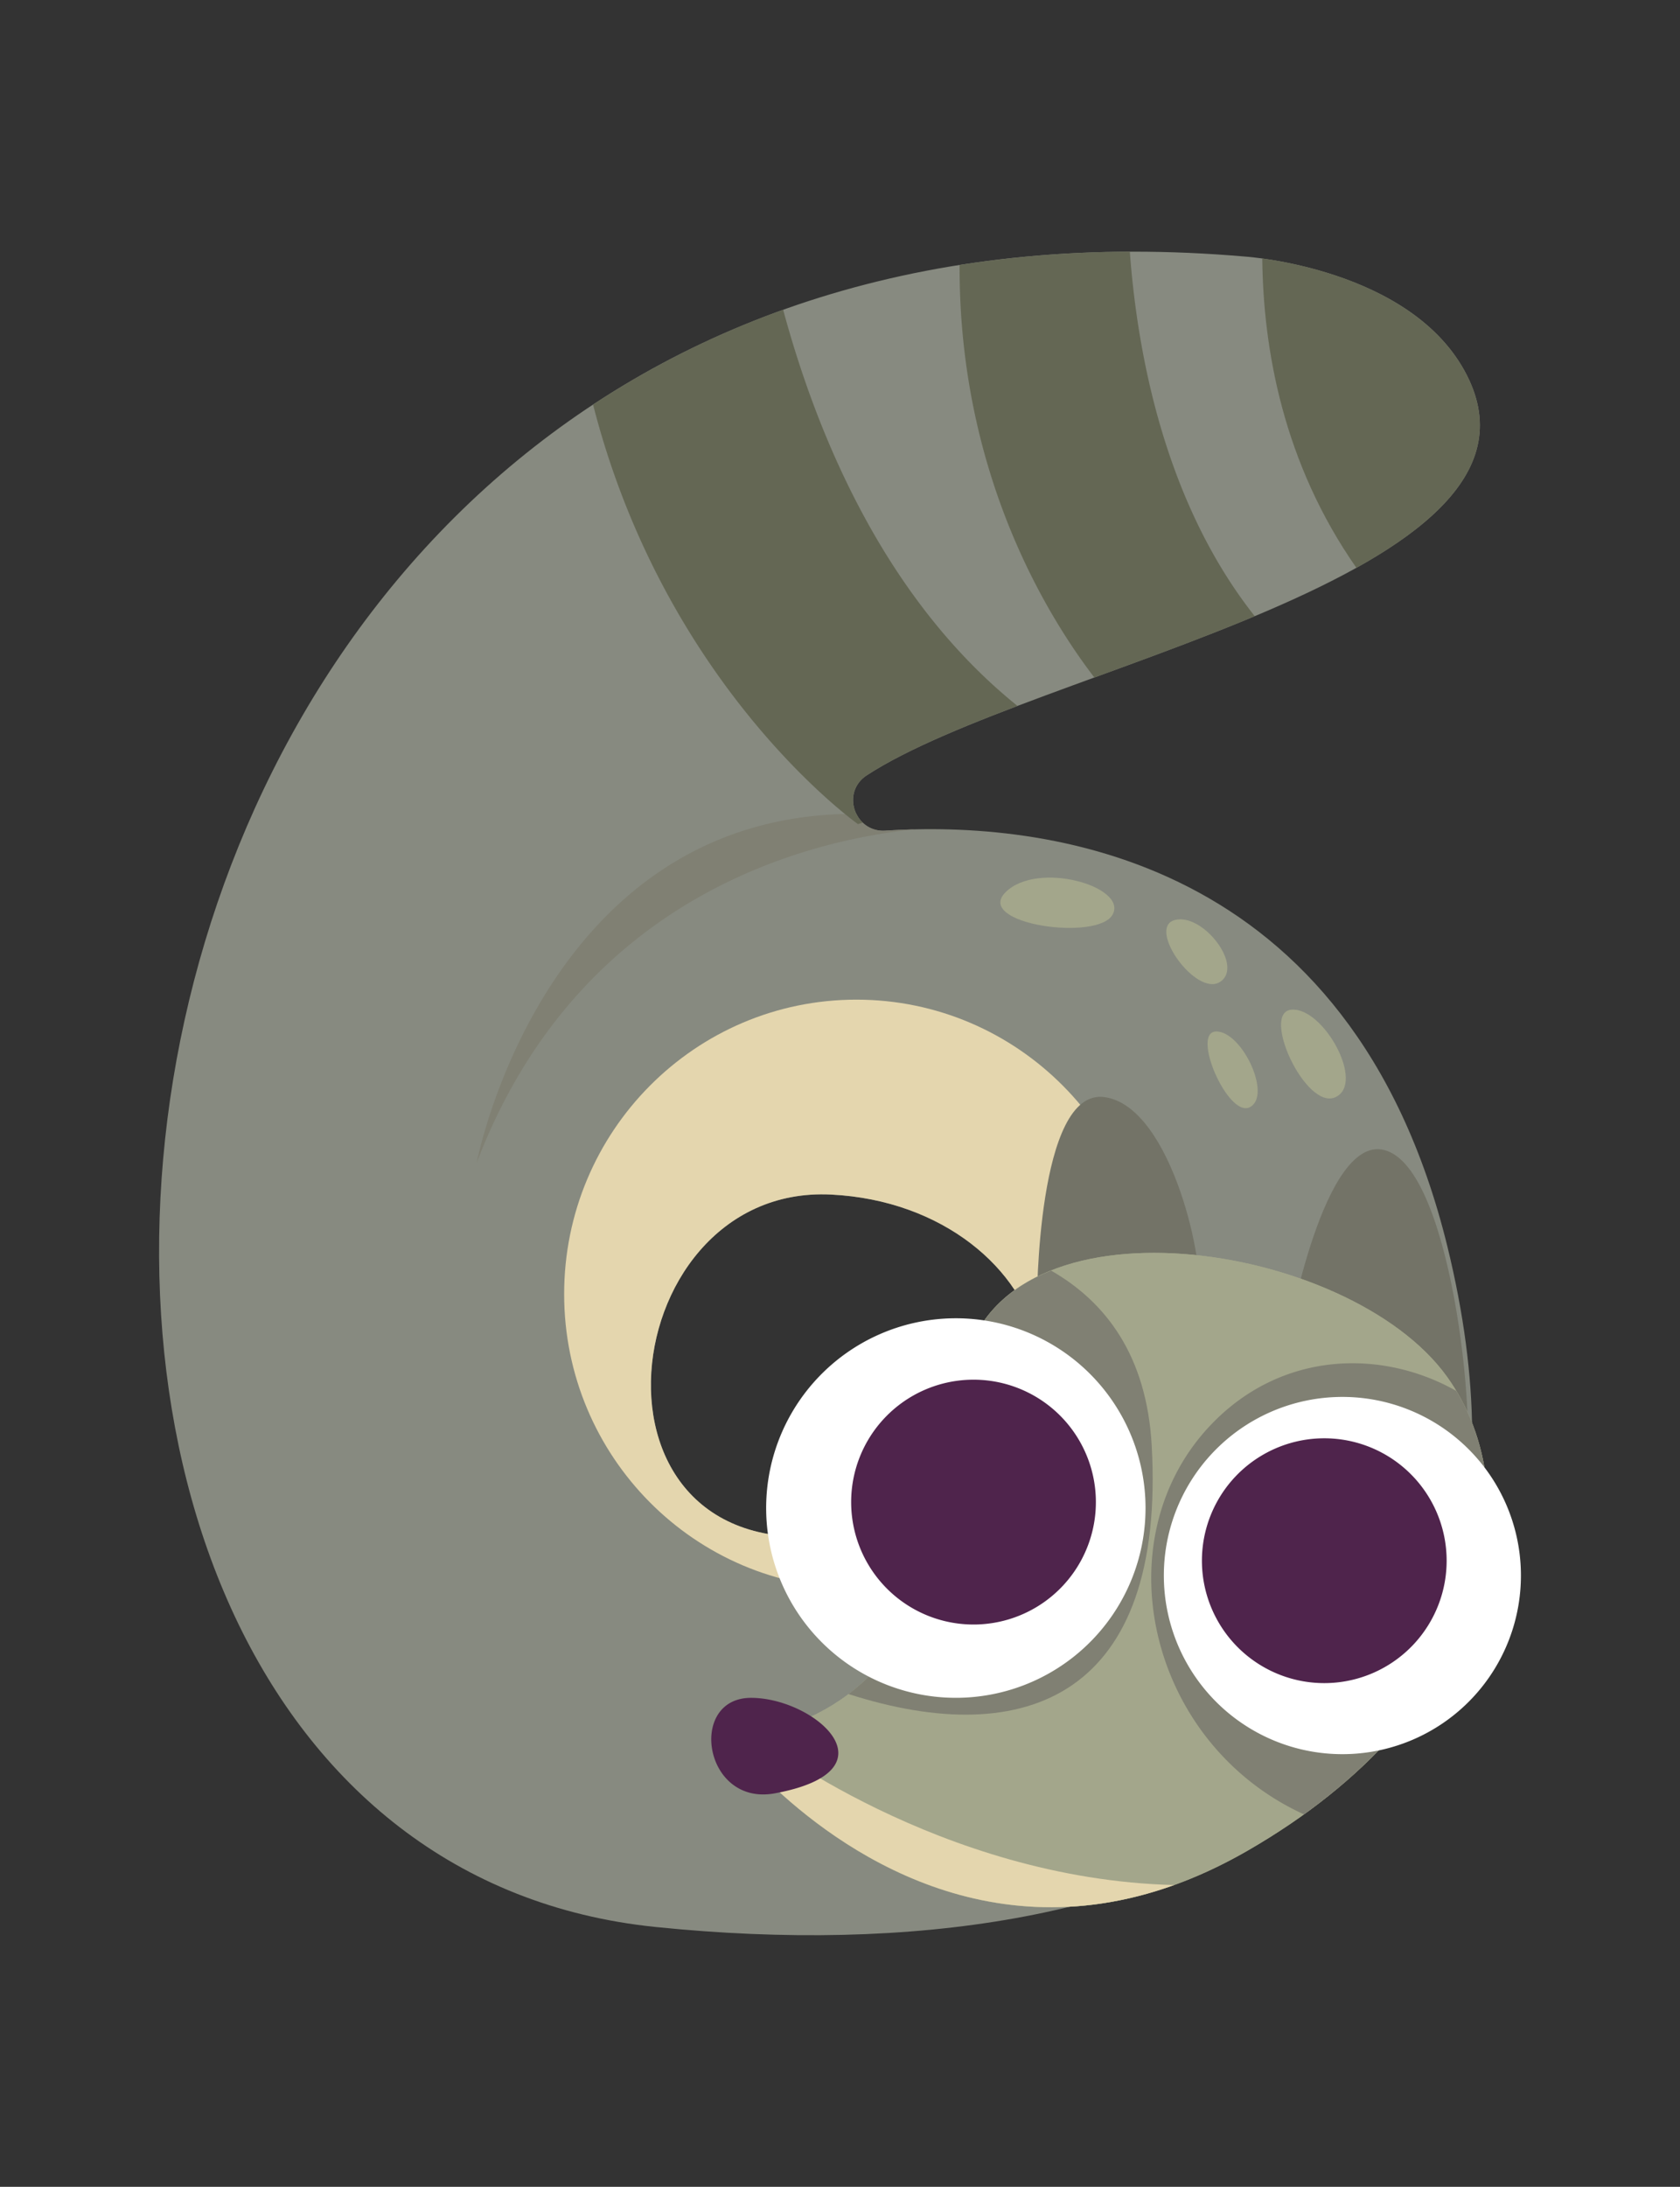 <svg xmlns="http://www.w3.org/2000/svg" width="136.786" height="177.972" viewBox="0 0 36.191 47.088"><rect x="0" y="0" width="36.191" height="47.088" fill="#333333" stroke="none"/><defs><clipPath clipPathUnits="userSpaceOnUse" id="a"><path d="M109.105 260.874h37.311v-29.566h-37.311z"/></clipPath><clipPath clipPathUnits="userSpaceOnUse" id="b"><path d="M200.562 322.334h90.826v-88.68h-90.826z"/></clipPath><clipPath clipPathUnits="userSpaceOnUse" id="c"><path d="M361.517 148.688h49.314v-6.321h-49.314z"/></clipPath><clipPath clipPathUnits="userSpaceOnUse" id="d"><path d="M371.807 150.763h1.04v-10.739h-1.04z"/></clipPath><clipPath clipPathUnits="userSpaceOnUse" id="e"><path d="M385.284 151.312h1.039v-11.837h-1.039z"/></clipPath><clipPath clipPathUnits="userSpaceOnUse" id="f"><path d="M378.545 151.183h1.04v-11.579h-1.04z"/></clipPath><clipPath clipPathUnits="userSpaceOnUse" id="g"><path d="M365.069 149.973h1.04v-9.159h-1.04z"/></clipPath><clipPath clipPathUnits="userSpaceOnUse" id="h"><path d="M405.498 150.082h1.04v-9.377h-1.04z"/></clipPath><clipPath clipPathUnits="userSpaceOnUse" id="i"><path d="M412.236 148.756h1.04v-6.726h-1.04z"/></clipPath><clipPath clipPathUnits="userSpaceOnUse" id="j"><path d="M392.022 151.21h1.039v-11.633h-1.039z"/></clipPath><clipPath clipPathUnits="userSpaceOnUse" id="k"><path d="M398.76 150.825h1.04v-10.864h-1.04z"/></clipPath><clipPath clipPathUnits="userSpaceOnUse" id="l"><path d="M461.268 158.489h6.489v-17.113h-6.489z"/></clipPath><clipPath clipPathUnits="userSpaceOnUse" id="m"><path d="M464.656 164.865h5.13v-5.033h-5.13z"/></clipPath></defs><path d="M18.468 32.964c-6.276 1.287-5.39-7.484-.563-7.242 4.828.241 6.84 5.954.563 7.242m12.714-6.116c-2.077-8.485-8.749-9.181-12.109-8.962-.664.044-.961-.825-.403-1.19 3.578-2.336 15.155-4.25 12.928-8.62-1.178-2.31-4.761-2.55-4.761-2.55C.123 3.192-3.176 39.722 14.123 41.493c11.125 1.138 19.875-3.139 17.059-14.645" fill="#878a80"/><path d="M19.705 17.858c-.221.005-.432.015-.632.028a.635.635 0 01-.626-.362c-6.741-.02-8.178 7.514-8.178 7.514 2.223-5.82 7.243-6.955 9.436-7.18" fill="#808073"/><path d="M27.192 5.565c.02 1.958.453 4.409 2.028 6.662 2.024-1.126 3.244-2.452 2.378-4.15-.952-1.867-3.472-2.383-4.406-2.512" fill="#646754"/><path d="M17.905 25.722c4.828.241 6.84 5.954.564 7.241-6.277 1.288-5.392-7.483-.564-7.241m6.84 2.142c0-3.5-2.818-6.339-6.296-6.339-3.477 0-6.296 2.838-6.296 6.34 0 3.5 2.819 6.338 6.296 6.338 3.478 0 6.296-2.838 6.296-6.339" fill="#e4d6ae"/><path d="M27.765 28.667s.835-4.657 2.248-3.822c1.414.835 1.863 6.746 1.478 6.939-.386.192-3.726-3.117-3.726-3.117M22.338 28.071s-.008-4.657 1.46-4.447c1.469.21 2.205 3.761 2.003 4.333-.201.572-3.463.114-3.463.114" fill="#737367"/><path d="M20.762 29.45s.514 7.516-5.075 7.966c0 0 4.631 6.204 11.178 2.44 5.246-3.014 6.17-7.622 4.305-10.214-2.11-2.931-9.573-4.048-10.408-.193" fill="#a3a68b"/><path d="M20.762 29.45s.514 7.516-5.075 7.966c0 0 4.631 6.204 11.178 2.44 5.246-3.014 6.17-7.622 4.305-10.214-2.11-2.931-9.573-4.048-10.408-.193" fill="#a3a68b"/><path d="M16.425 38.24c1.388 1.383 4.631 3.874 8.869 2.35-5.063-.126-8.965-3.174-8.965-3.174.03.281.062.554.096.824" fill="#e4d6ae"/><path d="M31.5 30.176a5.373 5.373 0 00-.129-.226c-1.603-.906-3.742-.858-5.255.698-2.384 2.452-1.412 6.872 1.974 8.42 3.857-2.771 4.68-6.475 3.41-8.892" fill="#808073"/><path d="M22.642 27.36c-.95.379-1.655 1.053-1.88 2.09 0 0 .335 4.905-2.484 7.027 3.855 1.238 6.835.023 6.532-5.358-.11-1.931-.99-3.087-2.168-3.76" fill="#808073"/><path d="M24.676 32.37a4.086 4.086 0 11-8.17.204 4.086 4.086 0 018.17-.204" fill="#fff"/><path d="M23.606 32.248a2.636 2.636 0 11-5.27.132 2.636 2.636 0 015.27-.132" fill="#4f244c"/><path d="M32.763 33.829a3.846 3.846 0 11-7.69.193 3.846 3.846 0 017.69-.193" fill="#fff"/><path d="M31.163 33.54a2.635 2.635 0 11-5.27.132 2.635 2.635 0 015.27-.132M16.18 36.559c1.37 0 3.169 1.563.513 2.056-1.537.285-1.884-2.056-.514-2.056" fill="#4f244c"/><path d="M23.575 14.589c1.15-.42 2.344-.855 3.455-1.321-1.94-2.454-2.53-5.663-2.691-7.849a24.084 24.084 0 00-3.667.287c-.018 4.461 1.87 7.535 2.903 8.883M18.483 17.745l.103-.032c-.278-.264-.305-.762.084-1.016.778-.509 1.937-.998 3.25-1.496-2.88-2.316-4.33-5.868-5.049-8.531a19.221 19.221 0 00-4.095 2.042c1.561 6.106 5.707 9.033 5.707 9.033" fill="#646754"/><path d="M27.829 21.74c.685-.043 1.585 1.584.942 1.884-.642.3-1.627-1.842-.942-1.884M25.302 19.812c.6-.17 1.5.986.985 1.328-.514.343-1.585-1.156-.985-1.328M26.201 22.21c.557 0 1.2 1.372.729 1.628-.471.258-1.286-1.627-.729-1.627M21.661 19.213c.686-.685 2.613-.129 2.313.47-.3.6-2.998.215-2.313-.47" fill="#a3a68b"/></svg>